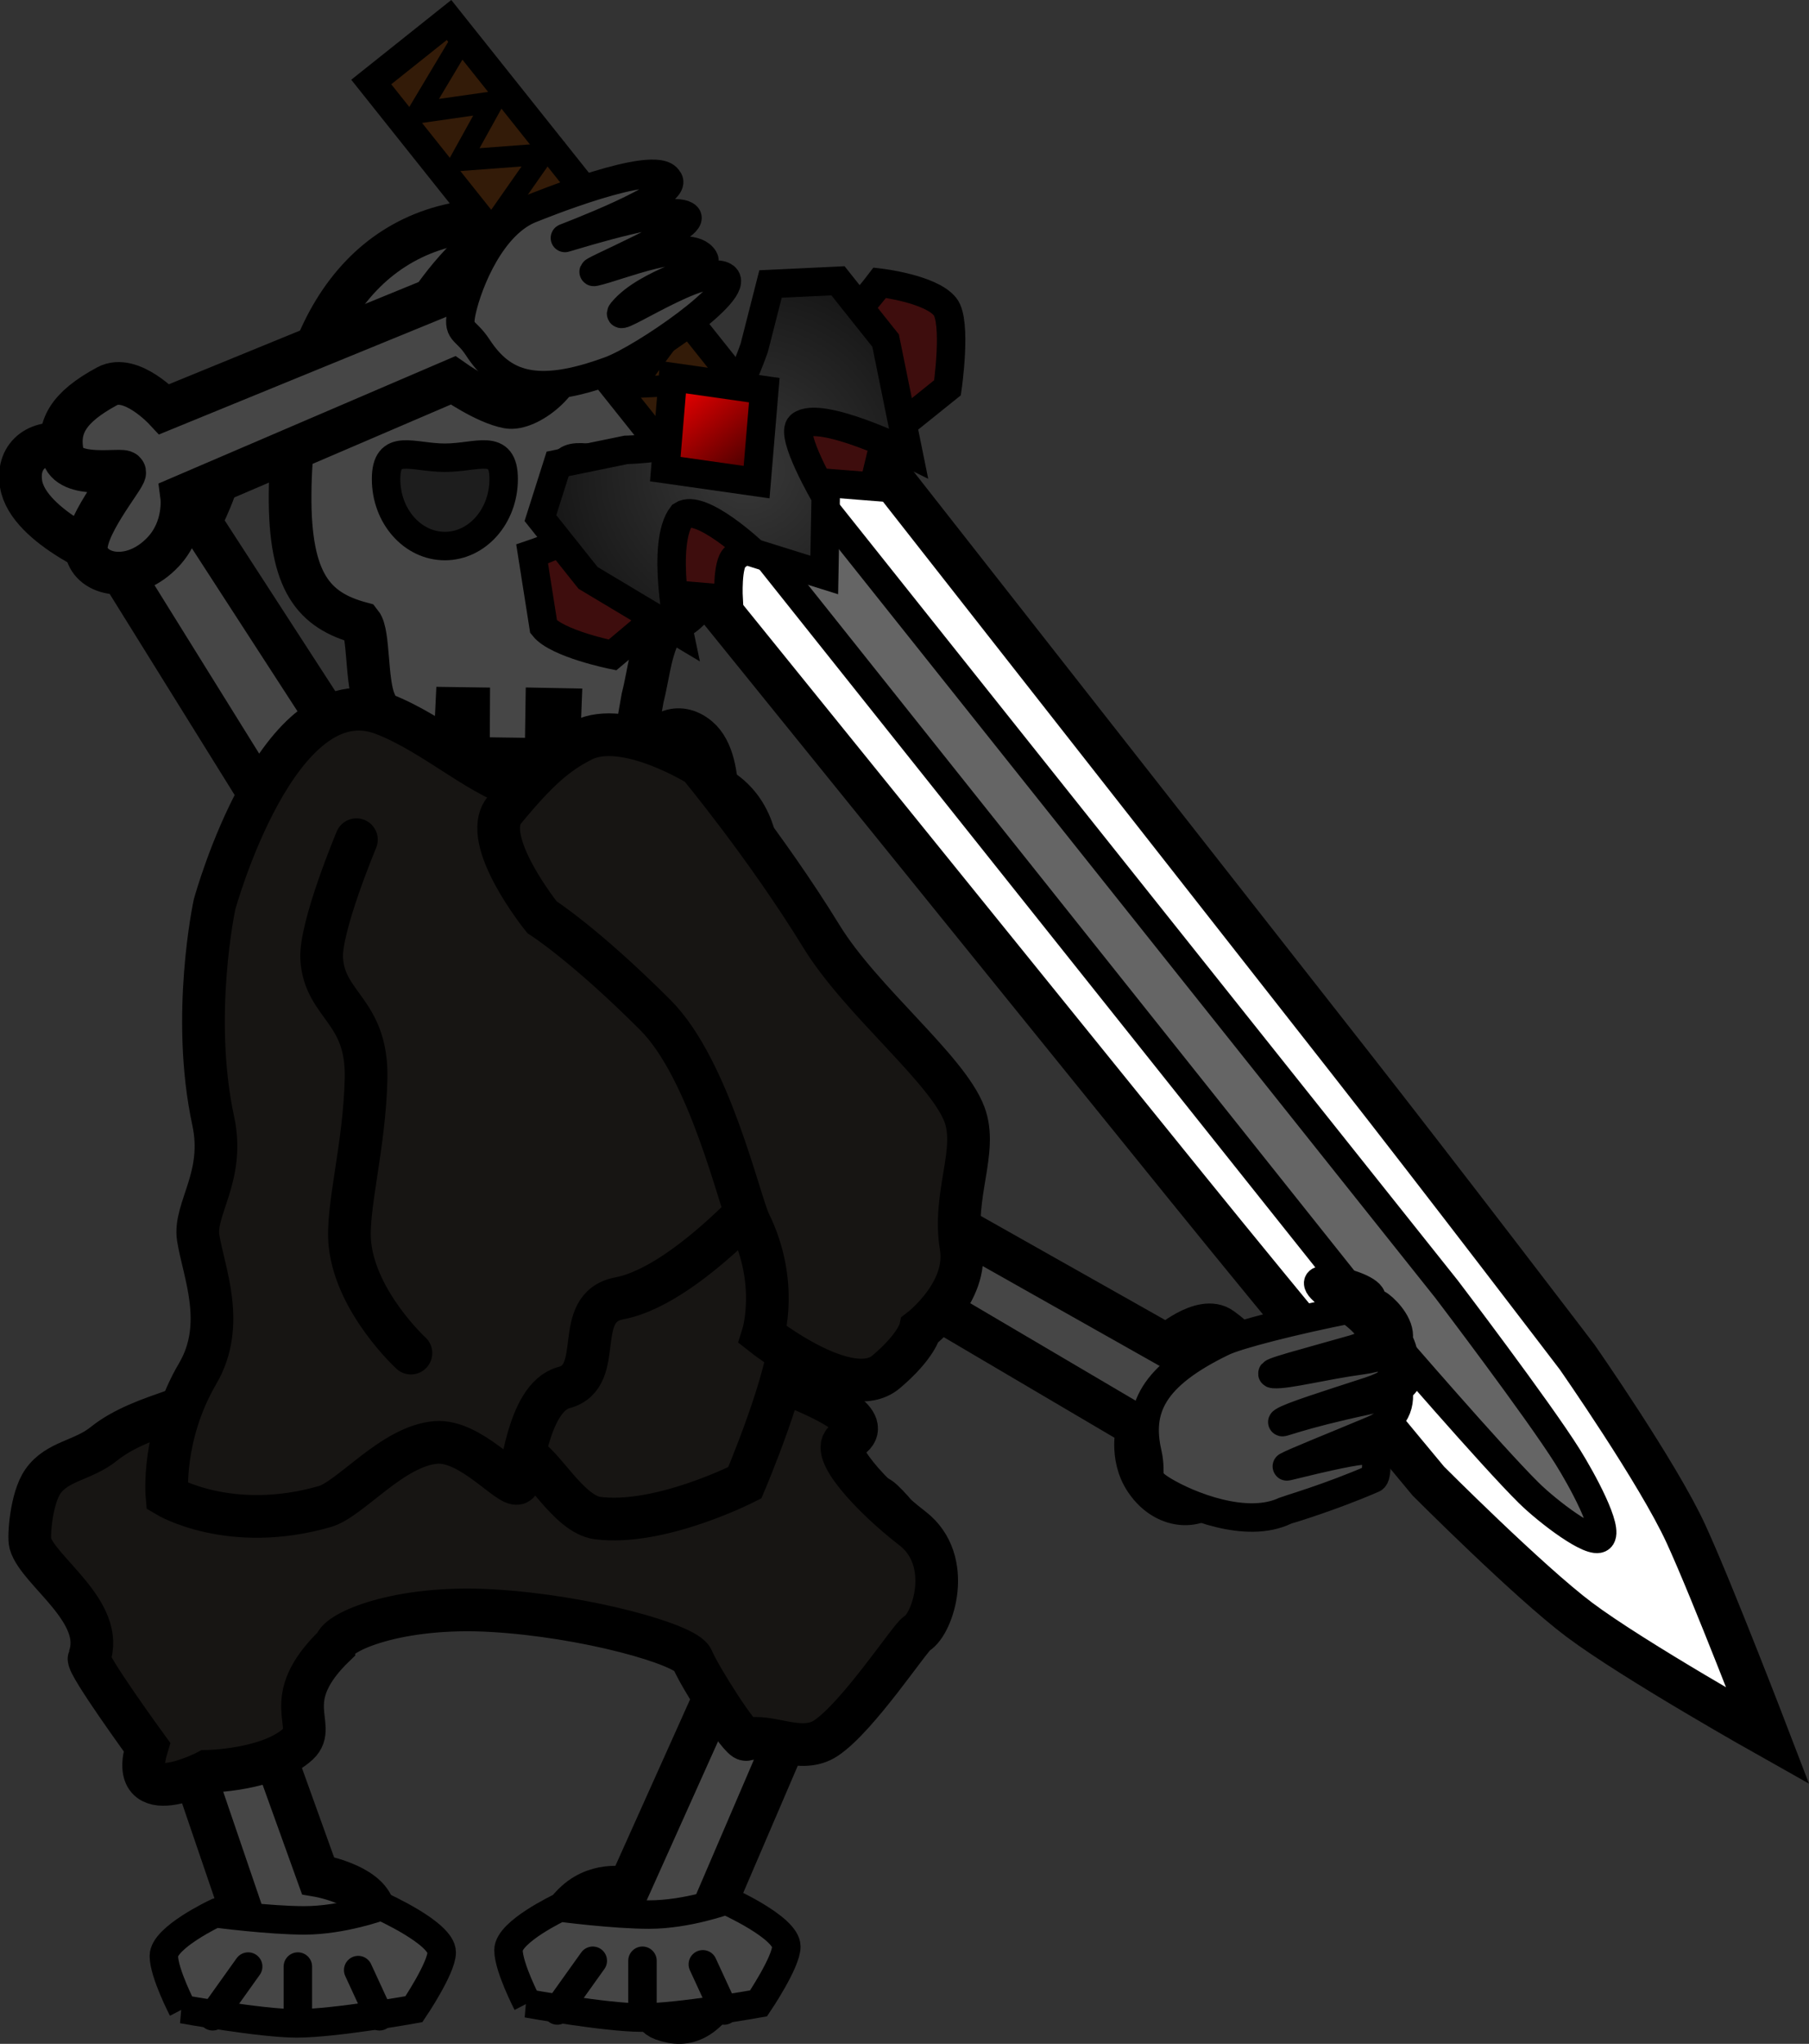 <svg version="1.1" xmlns="http://www.w3.org/2000/svg" xmlns:xlink="http://www.w3.org/1999/xlink" width="63.57" height="71.779" viewBox="0,0,63.57,71.779"><rect x="0" y="0" width="63.57" height="71.779" fill="#333333" stroke="none"/><defs><radialGradient cx="248.768" cy="158.054" r="8.394" gradientUnits="userSpaceOnUse" id="color-1"><stop offset="0" stop-color="#a2a2a2"/><stop offset="1" stop-color="#747474"/></radialGradient><radialGradient cx="247.575" cy="174.856" r="7.238" gradientUnits="userSpaceOnUse" id="color-2"><stop offset="0" stop-color="#a2a2a2"/><stop offset="1" stop-color="#747474"/></radialGradient><radialGradient cx="232.466" cy="174.092" r="7.07" gradientUnits="userSpaceOnUse" id="color-3"><stop offset="0" stop-color="#a2a2a2"/><stop offset="1" stop-color="#747474"/></radialGradient><radialGradient cx="241.103" cy="160.064" r="10.211" gradientUnits="userSpaceOnUse" id="color-4"><stop offset="0" stop-color="#6e6e6e"/><stop offset="1" stop-color="#a2a2a2"/></radialGradient><radialGradient cx="249.383" cy="140.298" r="6.686" gradientUnits="userSpaceOnUse" id="color-5"><stop offset="0" stop-color="#383838"/><stop offset="1" stop-color="#181818"/></radialGradient><linearGradient x1="249.761" y1="140.702" x2="246.822" y2="137.015" gradientUnits="userSpaceOnUse" id="color-6"><stop offset="0" stop-color="#320000"/><stop offset="1" stop-color="#ff0000"/></linearGradient></defs><g transform="translate(-223.173,-123.77)"><g data-paper-data="{&quot;isPaintingLayer&quot;:true}" fill-rule="nonzero" stroke="#000000" stroke-linejoin="miter" stroke-miterlimit="10" stroke-dasharray="" stroke-dashoffset="0" style="mix-blend-mode: normal"><path d="M227.208,143.499c0,0 -3.047,-1.188 -3.295,-2.736c-0.172,-1.075 0.726,-1.591 1.606,-1.337c0.963,0.279 1.998,1.649 2.061,1.614c0.04,-0.022 -0.198,-2.492 0.934,-2.796c1.133,-0.303 2.498,0.909 2.457,1.641c-0.049,0.863 -0.762,2.213 -0.762,2.213l5.778,8.914c0,0 1.173,-0.4 2.208,0.233c1.339,0.82 1.268,2.302 0.431,2.745c-0.836,0.443 -3.12,-0.778 -3.3,-0.71c-0.171,0.065 0.585,1.994 -0.407,2.405c-0.992,0.411 -1.801,0.191 -2.81,-1.073c-0.607,-0.76 0.603,-2.262 0.603,-2.262z" data-paper-data="{&quot;index&quot;:null}" fill="#464646" stroke-width="1.5" stroke-linecap="butt"/><path d="M252.326,161.257c0,0 1.636,-0.224 1.926,0.557c0.482,1.299 0.285,1.99 -0.455,2.535c-0.74,0.546 -1.82,-0.862 -1.944,-0.765c-0.13,0.102 -0.243,2.317 -0.938,2.734c-0.695,0.418 -1.814,-0.185 -1.823,-1.53c-0.007,-1.039 0.805,-1.723 0.805,-1.723l-3.985,-8.178c0,0 -1.305,-0.073 -1.96,-0.419c-0.555,-0.293 -0.841,-1.831 -0.118,-2.527c0.723,-0.697 2.43,0.57 2.464,0.55c0.053,-0.031 -0.494,-1.396 -0.273,-2.225c0.202,-0.758 0.978,-1.188 1.69,-0.587c1.026,0.866 0.551,3.626 0.551,3.626z" data-paper-data="{&quot;index&quot;:null}" fill="url(#color-1)" stroke-width="1.5" stroke-linecap="butt"/><path d="M248.103,191.111c0,0 1.115,1.385 0.654,2.211c-0.767,1.373 -1.434,1.676 -2.296,1.364c-0.861,-0.312 -0.349,-2.327 -0.498,-2.375c-0.156,-0.05 -1.999,1.41 -2.732,1.049c-0.733,-0.36 -0.889,-1.842 0.185,-2.802c0.83,-0.742 1.844,-0.459 1.844,-0.459l4.287,-9.545c0,0 -0.688,-1.284 -0.785,-2.146c-0.082,-0.731 0.988,-2.089 1.962,-1.899c0.973,0.19 0.932,2.696 0.967,2.714c0.055,0.028 0.838,-1.454 1.63,-1.832c0.724,-0.346 1.513,0.082 1.438,1.179c-0.108,1.581 -2.596,3.085 -2.596,3.085z" data-paper-data="{&quot;index&quot;:null}" fill="#464646" stroke-width="1.5" stroke-linecap="butt"/><path d="M234.347,189.64c0,0 1.744,0.298 1.964,1.195c0.366,1.491 0.085,2.137 -0.751,2.459c-0.836,0.322 -1.821,-1.474 -1.961,-1.414c-0.147,0.063 -0.505,2.303 -1.28,2.508c-0.775,0.205 -1.887,-0.776 -1.752,-2.161c0.104,-1.071 1.031,-1.511 1.031,-1.511l-3.309,-9.693c0,0 -1.364,-0.497 -2.015,-1.064c-0.552,-0.48 -0.687,-2.153 0.148,-2.636c0.835,-0.483 2.493,1.371 2.531,1.361c0.059,-0.015 -0.369,-1.595 -0.048,-2.375c0.294,-0.714 1.155,-0.906 1.84,-0.058c0.986,1.222 0.189,3.905 0.189,3.905z" data-paper-data="{&quot;index&quot;:null}" fill="#464646" stroke-width="1.5" stroke-linecap="butt"/><path d="M252.184,176.531c0,0 1.407,-0.636 2.001,-0.068c0.987,0.944 1.096,1.571 0.647,2.227c-0.449,0.656 -2.032,-0.213 -2.105,-0.099c-0.076,0.12 0.75,1.987 0.287,2.525c-0.462,0.537 -1.742,0.346 -2.315,-0.766c-0.443,-0.859 0.015,-1.65 0.015,-1.65l-7.089,-5.681c0,0 -1.229,0.299 -1.975,0.192c-0.632,-0.09 -1.54,-1.286 -1.169,-2.062c0.371,-0.777 2.469,-0.196 2.492,-0.222c0.036,-0.04 -1.039,-1.021 -1.185,-1.769c-0.133,-0.684 0.398,-1.254 1.304,-0.952c1.305,0.435 2.027,2.854 2.027,2.854z" data-paper-data="{&quot;index&quot;:null}" fill="url(#color-2)" stroke-width="1.5" stroke-linecap="butt"/><path d="M229.487,177.924c0,0 0.135,1.53 -0.569,1.913c-1.171,0.637 -1.776,0.544 -2.231,-0.087c-0.455,-0.631 0.835,-1.855 0.754,-1.959c-0.085,-0.11 -2.045,0.085 -2.389,-0.521c-0.343,-0.606 0.235,-1.756 1.428,-1.948c0.922,-0.149 1.497,0.532 1.497,0.532l7.408,-4.92c0,0 0.116,-1.255 0.448,-1.927c0.281,-0.57 1.656,-1.053 2.246,-0.458c0.59,0.595 -0.6,2.396 -0.584,2.426c0.025,0.046 1.257,-0.662 1.984,-0.565c0.665,0.089 1.016,0.77 0.455,1.532c-0.808,1.098 -3.237,1.021 -3.237,1.021z" data-paper-data="{&quot;index&quot;:null}" fill="url(#color-3)" stroke-width="1.5" stroke-linecap="butt"/><path d="M238.698,166.739c0.386,-1.402 0.651,-1.814 0.856,-3.331c0.289,-2.258 -6.168,1.51 -5.903,-2.039c0.265,-3.548 5.849,-0.347 6.16,-2.298c-0.07,-3.167 -6.015,1.176 -6.089,-2.587c-0.075,-3.764 6.135,-0.306 6.267,-2.145c0.327,-1.625 -1.302,-1.238 -2.729,-1.59c-0.149,-0.037 -3.163,0.372 -3.582,-1.278c-0.455,-1.792 2.641,-1.829 2.641,-1.829c0,0 1.324,0.436 2.528,0.436c0.213,0 -0.085,-3.532 0.194,-3.54c0.663,-0.018 3.806,-0.039 3.806,-0.039c0,0 -0.188,3.421 0.146,3.421c1.674,0 3.086,-0.188 3.086,-0.188c0,0 1.99,0.551 2.081,1.729c0.049,0.633 -1.748,0.839 -3.314,1.253c-1.348,0.356 -2.624,-0.024 -2.677,1.319c-0.174,2.738 5.963,-1.397 6.043,2.31c0.08,3.706 -6.058,0.171 -6.007,2.636c-0.078,2.149 6.037,-0.921 5.99,2.357c-0.047,3.277 -6.053,-0.225 -5.984,2.138c0.003,1.145 0.157,2.211 0.404,3.331c1.014,4.602 4.631,-1.49 5.924,2.544c1.293,4.033 -0.707,2.797 -3.776,4.158c-1.044,0.463 -3.373,-2.829 -4.269,-2.664c-1.779,0.328 -2.788,2.778 -3.616,2.783c-2.209,0.014 -4.371,-0.79 -3.35,-4.068c0,0 0.413,-0.671 1.732,-1.032c1.019,-0.279 2.923,0.085 3.438,-1.788z" data-paper-data="{&quot;index&quot;:null}" fill="url(#color-4)" stroke-width="1.5" stroke-linecap="butt"/><path d="M245.383,150.396l-2.594,0.008l0.067,-1.717l-0.469,-0.009l-0.026,1.764l-2.73,-0.039l0.009,-1.746l-0.419,-0.006l-0.085,1.775l-2.314,-0.025c0,0 -0.491,-1.308 -0.486,-2c-0.303,-0.731 -0.189,-2.382 -0.479,-2.747c-1.638,-0.444 -2.514,-1.406 -2.49,-4.531c0.046,-6.026 2.844,-9.67 7.355,-9.626c4.511,0.045 7.903,3.918 7.857,9.944c0,0 -0.18,3.915 -2.019,4.175c-0.556,0.931 -0.553,1.666 -0.805,2.664z" fill="#464646" stroke-width="1.5" stroke-linecap="butt"/><path d="M242.84,140.696c0,-1.298 0.925,-0.751 2.066,-0.751c1.141,0 2.066,-0.548 2.066,0.751c0,1.298 -0.925,2.351 -2.066,2.351c-1.141,0 -2.066,-1.052 -2.066,-2.351z" fill="#1d1d1d" stroke-width="1" stroke-linecap="butt"/><g stroke-width="1"><path d="M229.589,194.331c0,0 -0.658,-1.27 -0.658,-1.871c0,-0.643 1.803,-1.497 1.803,-1.497c0,0 1.895,0.249 3.136,0.249c1.346,0 2.703,-0.499 2.703,-0.499c0,0 2.122,0.949 2.122,1.622c0,0.549 -0.977,1.996 -0.977,1.996c0,0 -2.784,0.499 -4.117,0.499c-1.258,0 -4.013,-0.499 -4.013,-0.499z" fill="#464646" stroke-linecap="butt"/><path d="M231.894,192.834l-1.247,1.746" fill="none" stroke-linecap="round"/><path d="M233.64,194.705v-1.871" fill="none" stroke-linecap="round"/><path d="M235.76,192.958l0.748,1.622" fill="none" stroke-linecap="round"/></g><g stroke-width="1"><path d="M241.7,194.127c0,0 -0.658,-1.27 -0.658,-1.871c0,-0.643 1.803,-1.497 1.803,-1.497c0,0 1.895,0.249 3.136,0.249c1.346,0 2.703,-0.499 2.703,-0.499c0,0 2.122,0.949 2.122,1.622c0,0.549 -0.977,1.996 -0.977,1.996c0,0 -2.784,0.499 -4.117,0.499c-1.258,0 -4.013,-0.499 -4.013,-0.499z" fill="#464646" stroke-linecap="butt"/><path d="M244.004,192.63l-1.247,1.746" fill="none" stroke-linecap="round"/><path d="M245.75,192.63v1.871" fill="none" stroke-linecap="round"/><path d="M247.871,192.755l0.748,1.622" fill="none" stroke-linecap="round"/></g><path d="M236.74,140.596c0,-1.298 0.925,-0.751 2.066,-0.751c1.141,0 2.066,-0.548 2.066,0.751c0,1.298 -0.925,2.351 -2.066,2.351c-1.141,0 -2.066,-1.052 -2.066,-2.351z" fill="#1d1d1d" stroke-width="1" stroke-linecap="butt"/><path d="M264.181,171.024c0,0 1.24,-1.09 1.913,-0.599c1.119,0.817 1.336,1.501 1.021,2.365c-0.315,0.864 -1.993,0.287 -2.043,0.436c-0.052,0.156 1.077,2.066 0.729,2.797c-0.349,0.732 -1.614,0.847 -2.365,-0.268c-0.58,-0.862 -0.281,-1.881 -0.281,-1.881l-7.839,-4.616c0,0 -1.129,0.66 -1.865,0.733c-0.625,0.062 -1.712,-1.061 -1.494,-2.042c0.218,-0.98 2.34,-0.867 2.358,-0.902c0.027,-0.055 -1.183,-0.891 -1.457,-1.704c-0.25,-0.744 0.159,-1.531 1.085,-1.423c1.334,0.155 2.462,2.718 2.462,2.718z" data-paper-data="{&quot;index&quot;:null}" fill="#464646" stroke-width="1.5" stroke-linecap="butt"/><path d="M226.304,182.004c0.605,-1.618 -1.792,-3.056 -2.068,-4.037c-0.061,-0.217 0.025,-1.568 0.444,-2.17c0.504,-0.723 1.414,-0.733 2.142,-1.32c1.413,-1.138 3.78,-1.256 3.66,-2.01c-0.041,-0.258 2.696,-7.351 2.696,-7.351c0,0 2.388,-6.187 2.673,-6.126c1.547,0.333 3.108,1.589 4.316,1.589c1.499,0 1.619,-1.055 3.717,-1.435c3.684,-0.668 3.15,4.334 3.15,4.334c0,0 1.38,2.662 1.66,3.891c0.288,1.262 -0.566,4.09 -0.566,4.09c0,0 6.766,1.931 4.784,2.889c-0.647,0.313 0.863,1.97 2.325,3.098c1.464,1.129 0.717,3.362 0.156,3.69c-0.237,0.139 -2.057,2.914 -3.191,3.673c-0.874,0.585 -1.99,-0.166 -2.807,0.05c-0.208,0.055 -1.644,-2.217 -1.891,-2.817c-0.213,-0.517 -3.733,-1.517 -7.05,-1.708c-3.314,-0.191 -5.425,0.759 -5.497,1.207c-2.033,1.947 -0.605,2.824 -1.301,3.47c-1.009,0.937 -3.211,0.968 -3.211,0.968c0,0 -2.818,1.468 -2.11,-0.856c0,0 -2.113,-2.902 -2.032,-3.119z" data-paper-data="{&quot;index&quot;:null}" fill="#171513" stroke-width="1.5" stroke-linecap="butt"/><path d="M239.146,172.672l3.4,-6.766l6.2,-3.171c0,0 0.7,2.746 1.44,4.206c0.519,1.022 0.76,2.773 0.76,3.617c0,1.532 -1.6,5.286 -1.6,5.286c0,0 -2.974,1.519 -5.173,1.239c-1.022,-0.13 -1.962,-1.975 -2.526,-2.145c-1.943,-0.587 -2.502,-2.266 -2.502,-2.266z" fill="#171513" stroke-width="1.5" stroke-linecap="butt"/><path d="M230.119,172.011c1.016,-1.741 0.209,-3.569 0.019,-4.77c-0.16,-1.008 0.95,-2.15 0.528,-4.105c-0.797,-3.697 0.046,-7.601 0.046,-7.601c0,0 2.223,-8.119 5.939,-6.689c1.84,0.708 3.535,2.354 5.017,2.644c1.839,0.36 2.169,-0.678 4.809,-0.558c4.635,0.209 3.109,5.139 3.109,5.139c0,0 1.229,3.023 1.358,4.333c0.133,1.345 -0.008,4.273 -0.008,4.273c0,0 -3.404,4.198 -6.001,4.69c-1.697,0.322 -0.454,2.739 -1.943,3.133c-1.312,0.347 -1.503,3.305 -1.625,3.359c-0.311,0.137 -1.663,-1.525 -2.87,-1.432c-1.526,0.117 -3.005,1.991 -3.912,2.252c-3.326,0.956 -5.545,-0.371 -5.545,-0.371c0,0 -0.195,-2.117 1.077,-4.297z" fill="#171513" stroke-width="1.5" stroke-linecap="butt"/><path d="M249.515,166.713c-0.358,-0.73 -1.396,-5.38 -3.313,-7.297c-2.488,-2.488 -3.984,-3.435 -3.984,-3.435c0,0 -2.186,-2.712 -1.319,-3.762c1.16,-1.405 1.838,-1.996 2.742,-2.45c1.489,-0.748 4.093,0.879 4.093,0.879c0,0 2.361,2.841 4.304,6.006c1.398,2.277 4.424,4.654 5.026,6.253c0.481,1.278 -0.423,2.823 -0.119,4.644c0.27,1.614 -1.435,2.91 -1.435,2.91c0,0 -0.127,0.584 -1.202,1.491c-1.296,1.093 -4.327,-1.303 -4.327,-1.303c0,0 0.573,-1.819 -0.465,-3.934z" fill="#171513" stroke-width="1.5" stroke-linecap="butt"/><path d="M237.613,171.289c0,0 -1.925,-1.768 -2.143,-3.818c-0.133,-1.251 0.516,-3.421 0.567,-5.834c0.05,-2.384 -1.446,-2.533 -1.559,-4.18c-0.077,-1.111 1.22,-4.197 1.22,-4.197" fill="none" stroke-width="1.5" stroke-linecap="round"/><g data-paper-data="{&quot;index&quot;:null}"><path d="M251.643,136.914c0,0 13.929,17.747 18.921,24.106c3.269,4.164 8.028,10.405 8.028,10.405c0,0 2.84,4.065 3.828,6.215c0.932,2.029 2.877,7.097 2.877,7.097c0,0 -4.716,-2.651 -6.629,-4.086c-1.772,-1.329 -5.301,-4.866 -5.301,-4.866c0,0 -5.087,-6.112 -8.448,-10.266c-5.103,-6.306 -19.278,-23.821 -19.278,-23.821z" fill="#ffffff" stroke-width="1.5" stroke-linecap="butt"/><path d="M251.238,140.478l22.771,28.57c0,0 3.228,4.244 4.251,5.879c0.502,0.802 1.474,2.575 1.151,2.852c-0.299,0.257 -1.848,-0.923 -2.514,-1.579c-1.284,-1.265 -4.865,-5.414 -4.865,-5.414l-22.851,-28.669z" fill="#656565" stroke-width="1" stroke-linecap="butt"/><path d="M238.952,124.472l11.392,14.293l-2.733,2.178l-11.392,-14.293z" fill="#331b08" stroke-width="1" stroke-linecap="butt"/><path d="M247.159,139.763l1.512,-2.539l-3.253,0.149l1.639,-2.193l-3.149,0.505l1.325,-2.581l-2.717,0.641l1.137,-2.431l-2.901,0.025l1.51,-2.156l-2.902,0.217l1.135,-2.048l-2.622,0.375l1.545,-2.585" fill="none" stroke-width="0.75" stroke-linecap="round"/><path d="M241.873,143.227c0,0 1.397,-0.466 2.276,-1.167c0.837,-0.667 1.137,-1.553 1.918,-2.176c0.436,-0.347 1.782,0.09 2.454,-0.446c0.718,-0.572 0.771,-2.125 1.498,-2.704c0.662,-0.528 1.43,-0.384 1.972,-0.816c1.063,-0.847 2.099,-2.219 2.099,-2.219c0,0 1.789,0.208 2.294,0.842c0.421,0.528 0.085,2.847 0.085,2.847l-2.186,1.756l-0.413,1.717l-1.6,-0.127c0,0 -2.461,1.962 -3.265,2.602c-0.296,0.236 -0.228,1.476 -0.228,1.476l-1.59,-0.136l-2.491,2.095c0,0 -1.948,-0.395 -2.42,-0.988z" fill="#3e0d0d" stroke-width="1" stroke-linecap="butt"/><path d="M242.769,140.062l2.401,-0.493c0,0 2.136,-0.044 2.927,-0.675c0.808,-0.644 1.584,-2.921 1.584,-2.921l0.569,-2.23l2.37,-0.112l1.674,2.1l0.804,3.954c0,0 -3.103,-1.53 -3.796,-0.977c-0.396,0.315 0.887,2.505 0.887,2.505l-0.051,2.75l-2.472,-0.773c0,0 -1.861,-1.761 -2.526,-1.323c-0.761,0.984 -0.098,4.115 -0.098,4.115l-3.204,-1.917l-1.674,-2.1z" fill="url(#color-5)" stroke-width="1" stroke-linecap="butt"/><path d="M246.822,137.015l3.209,0.457l-0.27,3.23l-3.209,-0.457z" fill="url(#color-6)" stroke-width="1" stroke-linecap="butt"/></g><path d="M238.372,134.285c0,0 1.723,-2.575 3.229,-2.611c1.046,-0.025 1.353,0.836 0.939,1.591c-0.453,0.825 -1.948,1.585 -1.928,1.645c0.013,0.038 2.385,0.12 2.445,1.166c0.061,1.046 -1.352,2.119 -2.032,1.995c-0.802,-0.146 -1.931,-0.943 -1.931,-0.943l-9.536,4.089c0,0 0.144,1.093 -0.658,1.941c-1.037,1.096 -2.418,0.856 -2.669,0.058c-0.251,-0.798 1.352,-2.689 1.324,-2.857c-0.027,-0.161 -1.993,0.284 -2.182,-0.649c-0.189,-0.933 0.178,-1.628 1.568,-2.377c0.836,-0.45 2.009,0.807 2.009,0.807z" data-paper-data="{&quot;index&quot;:null}" fill="#464646" stroke-width="1.5" stroke-linecap="butt"/><path d="M270.629,169.748c2.165,-0.425 -1.079,-1.336 -1.134,-0.928c-0.064,0.468 3.138,1.788 1.248,2.329c-1.672,0.479 -3.146,0.852 -2.809,0.876c0.482,0.035 1.704,-0.294 3.098,-0.485c2.646,-0.362 0.412,-2.247 0.491,-1.962c0.156,0.567 2.261,2.238 -0.223,3.046c-1.495,0.486 -2.782,0.891 -3.036,1.063c-0.19,0.128 0.5,-0.214 2.987,-0.742c2.958,-0.628 0.39,-2.313 0.4,-2.03c0.013,0.35 1.678,2.275 -0.252,3.084c-1.436,0.602 -2.761,1.127 -3.005,1.268c-0.084,0.049 3.204,-0.853 3.131,-0.489c-0.01,0.052 0.076,0.844 -0.098,0.919c-1.533,0.667 -3.048,1.106 -3.088,1.126c-1.362,0.657 -3.418,-0.182 -4.284,-0.706c-0.727,-0.44 -0.376,-0.51 -0.557,-1.304c-0.353,-1.546 0.146,-2.712 2.652,-3.921c0.521,-0.251 2.525,-0.76 4.478,-1.144z" data-paper-data="{&quot;index&quot;:null}" fill="#464646" stroke-width="1" stroke-linecap="butt"/><path d="M248.641,133.494c0.631,0.461 -2.875,2.862 -4.019,3.285c-2.609,0.965 -3.795,0.516 -4.663,-0.811c-0.446,-0.681 -0.74,-0.477 -0.553,-1.306c0.223,-0.987 1.046,-3.05 2.464,-3.575c0.079,-0.029 4.369,-1.789 4.78,-1.018c0.482,0.529 -3.73,2.089 -3.623,2.058c0.636,-0.182 3.86,-1.197 4.283,-0.758c0.361,0.375 -3.727,2.051 -3.236,1.947c0.799,-0.169 3.358,-1.265 3.838,-0.455c0.23,0.389 -1.973,0.771 -2.87,1.847c-0.462,0.554 2.879,-1.741 3.598,-1.215z" data-paper-data="{&quot;index&quot;:null}" fill="#464646" stroke-width="1" stroke-linecap="butt"/></g></g></svg>